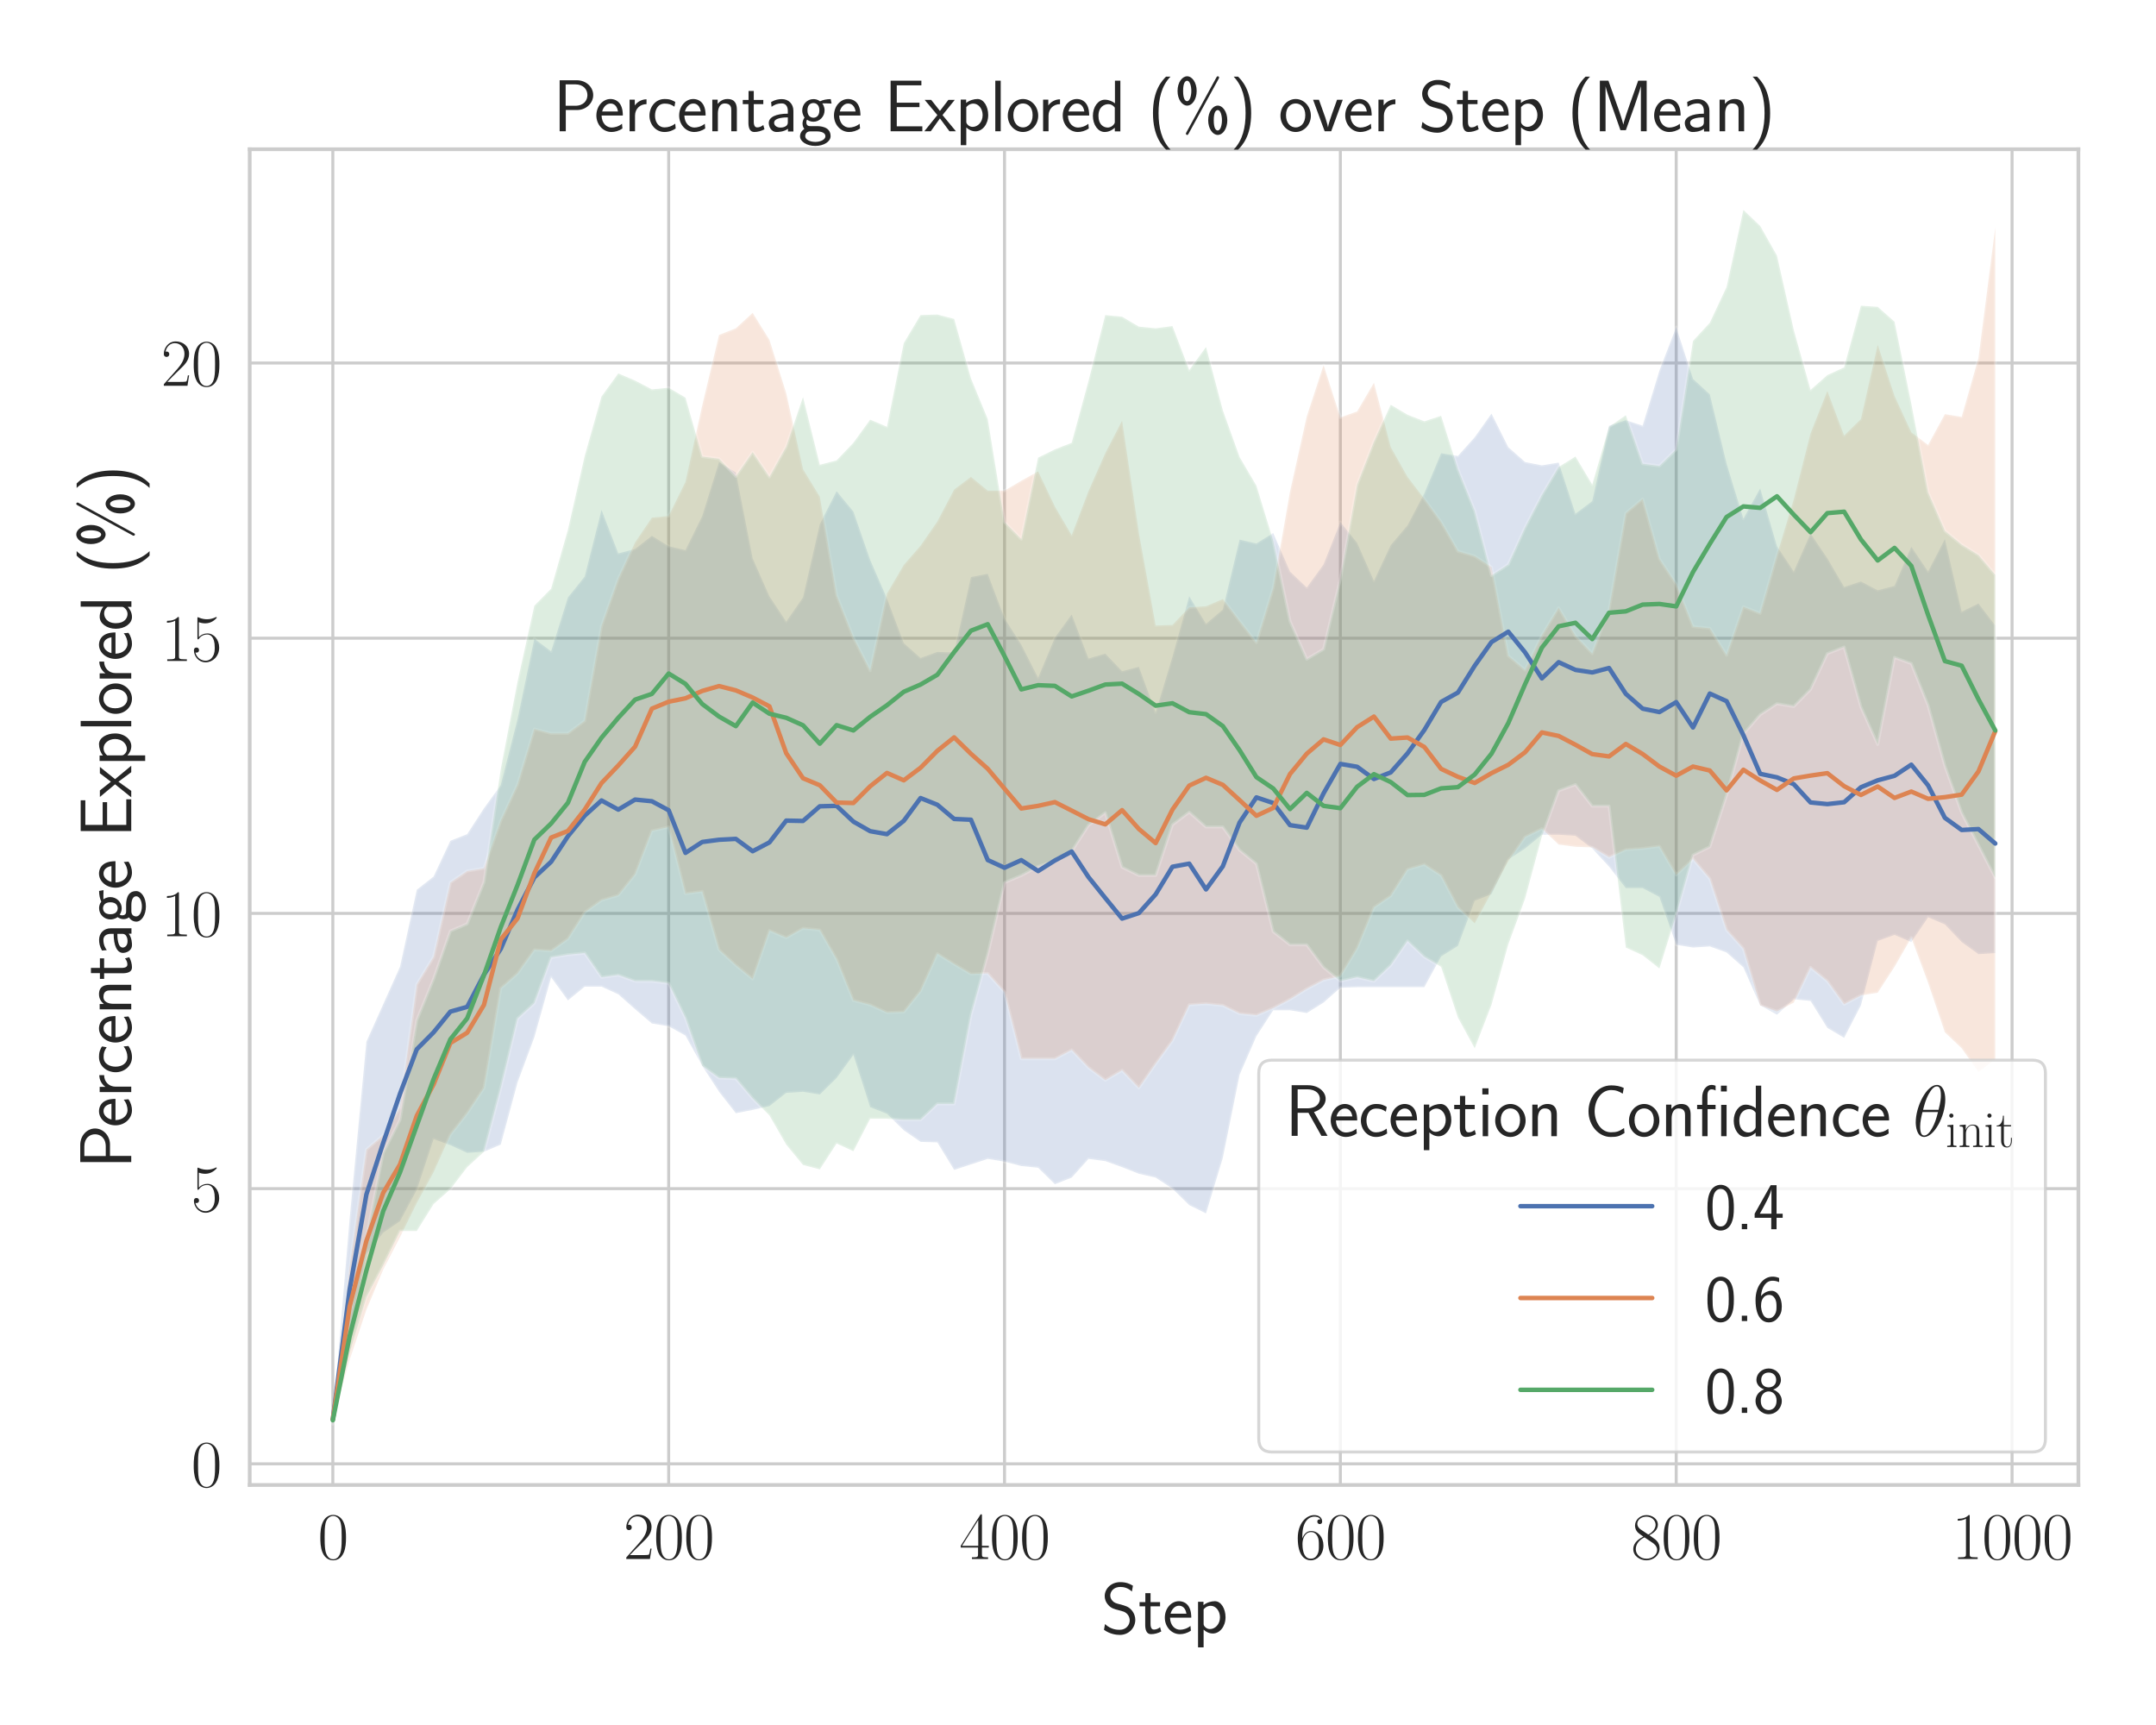 <?xml version="1.0" encoding="utf-8" standalone="no"?>
<!DOCTYPE svg PUBLIC "-//W3C//DTD SVG 1.1//EN"
  "http://www.w3.org/Graphics/SVG/1.1/DTD/svg11.dtd">
<svg xmlns:xlink="http://www.w3.org/1999/xlink" width="720pt" height="576pt" viewBox="0 0 720 576" xmlns="http://www.w3.org/2000/svg" version="1.1">
 <defs>
  <style type="text/css">*{stroke-linejoin: round; stroke-linecap: butt}</style>
 </defs>
 <g id="figure_1">
  <g id="patch_1">
   <path d="M 0 576 
L 720 576 
L 720 0 
L 0 0 
z
" style="fill: #ffffff"/>
  </g>
  <g id="axes_1">
   <g id="patch_2">
    <path d="M 83.393 495.841 
L 694.08 495.841 
L 694.08 49.831 
L 83.393 49.831 
z
" style="fill: #ffffff"/>
   </g>
   <g id="matplotlib.axis_1">
    <g id="xtick_1">
     <g id="line2d_1">
      <path d="M 111.151 495.841 
L 111.151 49.831 
" clip-path="url(#p82f66ff6a8)" style="fill: none; stroke: #cccccc; stroke-linecap: round"/>
     </g>
     <g id="text_1">
      <!-- $\mathdefault{0}$ -->
      <g style="fill: #262626" transform="translate(106.125 520.562) scale(0.22 -0.22)">
       <defs>
        <path id="CMR17-30" d="M 2688 2025 
C 2688 2416 2682 3080 2413 3591 
C 2176 4039 1798 4198 1466 4198 
C 1158 4198 768 4058 525 3597 
C 269 3118 243 2524 243 2025 
C 243 1661 250 1106 448 619 
C 723 -39 1216 -128 1466 -128 
C 1760 -128 2208 -7 2470 600 
C 2662 1042 2688 1559 2688 2025 
z
M 1466 -26 
C 1056 -26 813 325 723 812 
C 653 1188 653 1738 653 2096 
C 653 2588 653 2997 736 3387 
C 858 3929 1216 4096 1466 4096 
C 1728 4096 2067 3923 2189 3400 
C 2272 3036 2278 2607 2278 2096 
C 2278 1680 2278 1169 2202 792 
C 2067 95 1690 -26 1466 -26 
z
" transform="scale(0.016)"/>
       </defs>
       <use xlink:href="#CMR17-30" transform="scale(0.996)"/>
      </g>
     </g>
    </g>
    <g id="xtick_2">
     <g id="line2d_2">
      <path d="M 223.307 495.841 
L 223.307 49.831 
" clip-path="url(#p82f66ff6a8)" style="fill: none; stroke: #cccccc; stroke-linecap: round"/>
     </g>
     <g id="text_2">
      <!-- $\mathdefault{200}$ -->
      <g style="fill: #262626" transform="translate(208.229 520.562) scale(0.22 -0.22)">
       <defs>
        <path id="CMR17-32" d="M 2669 989 
L 2554 989 
C 2490 536 2438 459 2413 420 
C 2381 369 1920 369 1830 369 
L 602 369 
C 832 619 1280 1072 1824 1597 
C 2214 1967 2669 2402 2669 3035 
C 2669 3790 2067 4224 1395 4224 
C 691 4224 262 3604 262 3030 
C 262 2780 448 2748 525 2748 
C 589 2748 781 2787 781 3010 
C 781 3207 614 3264 525 3264 
C 486 3264 448 3258 422 3245 
C 544 3790 915 4058 1306 4058 
C 1862 4058 2227 3617 2227 3035 
C 2227 2479 1901 2000 1536 1584 
L 262 146 
L 262 0 
L 2515 0 
L 2669 989 
z
" transform="scale(0.016)"/>
       </defs>
       <use xlink:href="#CMR17-32" transform="scale(0.996)"/>
       <use xlink:href="#CMR17-30" transform="translate(45.69 0) scale(0.996)"/>
       <use xlink:href="#CMR17-30" transform="translate(91.381 0) scale(0.996)"/>
      </g>
     </g>
    </g>
    <g id="xtick_3">
     <g id="line2d_3">
      <path d="M 335.462 495.841 
L 335.462 49.831 
" clip-path="url(#p82f66ff6a8)" style="fill: none; stroke: #cccccc; stroke-linecap: round"/>
     </g>
     <g id="text_3">
      <!-- $\mathdefault{400}$ -->
      <g style="fill: #262626" transform="translate(320.385 520.562) scale(0.22 -0.22)">
       <defs>
        <path id="CMR17-34" d="M 2150 4122 
C 2150 4256 2144 4256 2029 4256 
L 128 1254 
L 128 1088 
L 1779 1088 
L 1779 457 
C 1779 224 1766 160 1318 160 
L 1197 160 
L 1197 0 
C 1402 0 1747 0 1965 0 
C 2182 0 2528 0 2733 0 
L 2733 160 
L 2611 160 
C 2163 160 2150 224 2150 457 
L 2150 1088 
L 2803 1088 
L 2803 1254 
L 2150 1254 
L 2150 4122 
z
M 1798 3703 
L 1798 1254 
L 256 1254 
L 1798 3703 
z
" transform="scale(0.016)"/>
       </defs>
       <use xlink:href="#CMR17-34" transform="scale(0.996)"/>
       <use xlink:href="#CMR17-30" transform="translate(45.69 0) scale(0.996)"/>
       <use xlink:href="#CMR17-30" transform="translate(91.381 0) scale(0.996)"/>
      </g>
     </g>
    </g>
    <g id="xtick_4">
     <g id="line2d_4">
      <path d="M 447.618 495.841 
L 447.618 49.831 
" clip-path="url(#p82f66ff6a8)" style="fill: none; stroke: #cccccc; stroke-linecap: round"/>
     </g>
     <g id="text_4">
      <!-- $\mathdefault{600}$ -->
      <g style="fill: #262626" transform="translate(432.54 520.562) scale(0.22 -0.22)">
       <defs>
        <path id="CMR17-36" d="M 678 2176 
C 678 3690 1395 4032 1811 4032 
C 1946 4032 2272 4009 2400 3776 
C 2298 3776 2106 3776 2106 3553 
C 2106 3381 2246 3323 2336 3323 
C 2394 3323 2566 3348 2566 3560 
C 2566 3954 2246 4179 1805 4179 
C 1043 4179 243 3390 243 1984 
C 243 253 966 -128 1478 -128 
C 2099 -128 2688 427 2688 1283 
C 2688 2081 2170 2662 1517 2662 
C 1126 2662 838 2407 678 1960 
L 678 2176 
z
M 1478 25 
C 691 25 691 1200 691 1436 
C 691 1896 909 2560 1504 2560 
C 1613 2560 1926 2560 2138 2120 
C 2253 1870 2253 1609 2253 1289 
C 2253 944 2253 690 2118 434 
C 1978 171 1773 25 1478 25 
z
" transform="scale(0.016)"/>
       </defs>
       <use xlink:href="#CMR17-36" transform="scale(0.996)"/>
       <use xlink:href="#CMR17-30" transform="translate(45.69 0) scale(0.996)"/>
       <use xlink:href="#CMR17-30" transform="translate(91.381 0) scale(0.996)"/>
      </g>
     </g>
    </g>
    <g id="xtick_5">
     <g id="line2d_5">
      <path d="M 559.774 495.841 
L 559.774 49.831 
" clip-path="url(#p82f66ff6a8)" style="fill: none; stroke: #cccccc; stroke-linecap: round"/>
     </g>
     <g id="text_5">
      <!-- $\mathdefault{800}$ -->
      <g style="fill: #262626" transform="translate(544.696 520.562) scale(0.22 -0.22)">
       <defs>
        <path id="CMR17-38" d="M 1741 2264 
C 2144 2467 2554 2773 2554 3263 
C 2554 3841 1990 4179 1472 4179 
C 890 4179 378 3759 378 3180 
C 378 3021 416 2747 666 2505 
C 730 2442 998 2251 1171 2130 
C 883 1983 211 1634 211 934 
C 211 279 838 -128 1459 -128 
C 2144 -128 2720 362 2720 1010 
C 2720 1590 2330 1857 2074 2029 
L 1741 2264 
z
M 902 2822 
C 851 2854 595 3051 595 3351 
C 595 3739 998 4032 1459 4032 
C 1965 4032 2336 3676 2336 3262 
C 2336 2669 1670 2331 1638 2331 
C 1632 2331 1626 2331 1574 2370 
L 902 2822 
z
M 2080 1519 
C 2176 1449 2483 1240 2483 851 
C 2483 381 2010 25 1472 25 
C 890 25 448 438 448 940 
C 448 1443 838 1862 1280 2060 
L 2080 1519 
z
" transform="scale(0.016)"/>
       </defs>
       <use xlink:href="#CMR17-38" transform="scale(0.996)"/>
       <use xlink:href="#CMR17-30" transform="translate(45.69 0) scale(0.996)"/>
       <use xlink:href="#CMR17-30" transform="translate(91.381 0) scale(0.996)"/>
      </g>
     </g>
    </g>
    <g id="xtick_6">
     <g id="line2d_6">
      <path d="M 671.929 495.841 
L 671.929 49.831 
" clip-path="url(#p82f66ff6a8)" style="fill: none; stroke: #cccccc; stroke-linecap: round"/>
     </g>
     <g id="text_6">
      <!-- $\mathdefault{1000}$ -->
      <g style="fill: #262626" transform="translate(651.825 520.562) scale(0.22 -0.22)">
       <defs>
        <path id="CMR17-31" d="M 1702 4058 
C 1702 4192 1696 4192 1606 4192 
C 1357 3916 979 3827 621 3827 
C 602 3827 570 3827 563 3808 
C 557 3795 557 3782 557 3648 
C 755 3648 1088 3686 1344 3839 
L 1344 461 
C 1344 236 1331 160 781 160 
L 589 160 
L 589 0 
C 896 0 1216 0 1523 0 
C 1830 0 2150 0 2458 0 
L 2458 160 
L 2266 160 
C 1715 160 1702 230 1702 458 
L 1702 4058 
z
" transform="scale(0.016)"/>
       </defs>
       <use xlink:href="#CMR17-31" transform="scale(0.996)"/>
       <use xlink:href="#CMR17-30" transform="translate(45.69 0) scale(0.996)"/>
       <use xlink:href="#CMR17-30" transform="translate(91.381 0) scale(0.996)"/>
       <use xlink:href="#CMR17-30" transform="translate(137.071 0) scale(0.996)"/>
      </g>
     </g>
    </g>
    <g id="text_7">
     <!-- Step -->
     <g style="fill: #262626" transform="translate(367.649 545.429) scale(0.24 -0.24)">
      <defs>
       <path id="CMSS17-53" d="M 2797 4169 
C 2515 4334 2208 4480 1690 4480 
C 864 4480 333 3879 333 3266 
C 333 3025 403 2753 653 2475 
C 902 2196 1184 2121 1542 2033 
C 1690 1994 1939 1924 1984 1906 
C 2342 1767 2515 1444 2515 1140 
C 2515 742 2202 318 1645 318 
C 1453 318 890 318 358 819 
L 269 318 
C 794 -64 1363 -128 1651 -128 
C 2438 -128 3002 488 3002 1186 
C 3002 1440 2925 1763 2656 2061 
C 2394 2347 2163 2410 1638 2549 
C 1338 2626 1146 2677 986 2873 
C 877 3013 819 3146 819 3317 
C 819 3673 1126 4060 1690 4060 
C 1971 4060 2336 4002 2707 3660 
L 2797 4169 
z
" transform="scale(0.016)"/>
       <path id="CMSS17-74" d="M 1069 2368 
L 1901 2368 
L 1901 2737 
L 1069 2737 
L 1069 3520 
L 614 3520 
L 614 2737 
L 109 2737 
L 109 2368 
L 602 2368 
L 602 749 
C 602 384 685 -64 1107 -64 
C 1427 -64 1722 25 2003 172 
L 1901 548 
C 1747 414 1562 337 1363 337 
C 1082 337 1069 696 1069 856 
L 1069 2368 
z
" transform="scale(0.016)"/>
       <path id="CMSS17-65" d="M 2502 1377 
C 2502 1590 2490 2003 2285 2345 
C 2061 2713 1696 2816 1421 2816 
C 755 2816 192 2188 192 1375 
C 192 582 774 -64 1510 -64 
C 1798 -64 2150 19 2470 248 
C 2470 274 2458 414 2451 420 
C 2451 433 2432 630 2432 656 
C 2125 407 1773 325 1517 325 
C 1107 325 666 667 646 1377 
L 2502 1377 
z
M 698 1728 
C 781 2084 1062 2421 1421 2421 
C 1517 2421 1965 2421 2080 1728 
L 698 1728 
z
" transform="scale(0.016)"/>
       <path id="CMSS17-70" d="M 966 333 
C 1178 129 1466 -5 1773 -5 
C 2368 -5 2880 603 2880 1412 
C 2880 2159 2496 2816 1946 2816 
C 1626 2816 1242 2702 954 2472 
L 954 2765 
L 480 2765 
L 480 -1216 
L 966 -1216 
L 966 333 
z
M 966 2100 
C 1018 2176 1235 2415 1587 2415 
C 2035 2415 2394 1960 2394 1412 
C 2394 787 1958 384 1530 384 
C 1402 384 1267 415 1139 523 
C 966 674 966 768 966 857 
L 966 2100 
z
" transform="scale(0.016)"/>
      </defs>
      <use xlink:href="#CMSS17-53" transform="scale(0.996)"/>
      <use xlink:href="#CMSS17-74" transform="translate(52.049 0) scale(0.996)"/>
      <use xlink:href="#CMSS17-65" transform="translate(85.88 0) scale(0.996)"/>
      <use xlink:href="#CMSS17-70" transform="translate(127.519 0) scale(0.996)"/>
     </g>
    </g>
   </g>
   <g id="matplotlib.axis_2">
    <g id="ytick_1">
     <g id="line2d_7">
      <path d="M 83.393 488.801 
L 694.08 488.801 
" clip-path="url(#p82f66ff6a8)" style="fill: none; stroke: #cccccc; stroke-linecap: round"/>
     </g>
     <g id="text_8">
      <!-- $\mathdefault{0}$ -->
      <g style="fill: #262626" transform="translate(63.841 496.412) scale(0.22 -0.22)">
       <use xlink:href="#CMR17-30" transform="scale(0.996)"/>
      </g>
     </g>
    </g>
    <g id="ytick_2">
     <g id="line2d_8">
      <path d="M 83.393 396.901 
L 694.08 396.901 
" clip-path="url(#p82f66ff6a8)" style="fill: none; stroke: #cccccc; stroke-linecap: round"/>
     </g>
     <g id="text_9">
      <!-- $\mathdefault{5}$ -->
      <g style="fill: #262626" transform="translate(63.841 404.512) scale(0.22 -0.22)">
       <defs>
        <path id="CMR17-35" d="M 730 3692 
C 794 3666 1056 3584 1325 3584 
C 1920 3584 2246 3911 2432 4100 
C 2432 4157 2432 4192 2394 4192 
C 2387 4192 2374 4192 2323 4163 
C 2099 4058 1837 3973 1517 3973 
C 1325 3973 1037 3999 723 4139 
C 653 4171 640 4171 634 4171 
C 602 4171 595 4164 595 4037 
L 595 2203 
C 595 2089 595 2057 659 2057 
C 691 2057 704 2070 736 2114 
C 941 2401 1222 2522 1542 2522 
C 1766 2522 2246 2382 2246 1289 
C 2246 1085 2246 715 2054 421 
C 1894 159 1645 25 1370 25 
C 947 25 518 320 403 814 
C 429 807 480 795 506 795 
C 589 795 749 840 749 1038 
C 749 1210 627 1280 506 1280 
C 358 1280 262 1190 262 1011 
C 262 454 704 -128 1382 -128 
C 2042 -128 2669 440 2669 1264 
C 2669 2030 2170 2624 1549 2624 
C 1222 2624 947 2503 730 2274 
L 730 3692 
z
" transform="scale(0.016)"/>
       </defs>
       <use xlink:href="#CMR17-35" transform="scale(0.996)"/>
      </g>
     </g>
    </g>
    <g id="ytick_3">
     <g id="line2d_9">
      <path d="M 83.393 305.001 
L 694.08 305.001 
" clip-path="url(#p82f66ff6a8)" style="fill: none; stroke: #cccccc; stroke-linecap: round"/>
     </g>
     <g id="text_10">
      <!-- $\mathdefault{10}$ -->
      <g style="fill: #262626" transform="translate(53.789 312.611) scale(0.22 -0.22)">
       <use xlink:href="#CMR17-31" transform="scale(0.996)"/>
       <use xlink:href="#CMR17-30" transform="translate(45.69 0) scale(0.996)"/>
      </g>
     </g>
    </g>
    <g id="ytick_4">
     <g id="line2d_10">
      <path d="M 83.393 213.101 
L 694.08 213.101 
" clip-path="url(#p82f66ff6a8)" style="fill: none; stroke: #cccccc; stroke-linecap: round"/>
     </g>
     <g id="text_11">
      <!-- $\mathdefault{15}$ -->
      <g style="fill: #262626" transform="translate(53.789 220.711) scale(0.22 -0.22)">
       <use xlink:href="#CMR17-31" transform="scale(0.996)"/>
       <use xlink:href="#CMR17-35" transform="translate(45.69 0) scale(0.996)"/>
      </g>
     </g>
    </g>
    <g id="ytick_5">
     <g id="line2d_11">
      <path d="M 83.393 121.201 
L 694.08 121.201 
" clip-path="url(#p82f66ff6a8)" style="fill: none; stroke: #cccccc; stroke-linecap: round"/>
     </g>
     <g id="text_12">
      <!-- $\mathdefault{20}$ -->
      <g style="fill: #262626" transform="translate(53.789 128.811) scale(0.22 -0.22)">
       <use xlink:href="#CMR17-32" transform="scale(0.996)"/>
       <use xlink:href="#CMR17-30" transform="translate(45.69 0) scale(0.996)"/>
      </g>
     </g>
    </g>
    <g id="text_13">
     <!-- Percentage Explored (\%) -->
     <g style="fill: #262626" transform="translate(43.831 390.205) rotate(-90) scale(0.24 -0.24)">
      <defs>
       <path id="CMSS17-50" d="M 2106 1856 
C 2874 1856 3501 2453 3501 3158 
C 3501 3850 2899 4453 2067 4453 
L 570 4453 
L 570 0 
L 1107 0 
L 1107 1856 
L 2106 1856 
z
M 1926 4096 
C 2669 4096 2995 3627 2995 3157 
C 2995 2720 2694 2226 1926 2226 
L 1094 2226 
L 1094 4096 
L 1926 4096 
z
" transform="scale(0.016)"/>
       <path id="CMSS17-72" d="M 954 1363 
C 954 1965 1395 2368 1958 2368 
L 1958 2789 
C 1549 2789 1165 2585 934 2253 
L 934 2758 
L 480 2758 
L 480 0 
L 954 0 
L 954 1363 
z
" transform="scale(0.016)"/>
       <path id="CMSS17-63" d="M 2464 2541 
C 2464 2585 2170 2714 2093 2739 
C 1882 2816 1613 2816 1542 2816 
C 710 2816 211 2093 211 1363 
C 211 595 768 -64 1517 -64 
C 1946 -64 2253 76 2502 242 
L 2464 664 
C 2189 453 1869 337 1523 337 
C 1024 337 698 774 698 1369 
C 698 1831 909 2414 1549 2414 
C 1901 2414 2099 2343 2394 2145 
L 2464 2541 
z
" transform="scale(0.016)"/>
       <path id="CMSS17-6e" d="M 2618 1877 
C 2618 2283 2522 2816 1798 2816 
C 1389 2816 1120 2606 941 2389 
L 941 2758 
L 474 2758 
L 474 0 
L 960 0 
L 960 1559 
C 960 1964 1114 2428 1549 2428 
C 2112 2428 2131 2048 2131 1829 
L 2131 0 
L 2618 0 
L 2618 1877 
z
" transform="scale(0.016)"/>
       <path id="CMSS17-61" d="M 2406 1791 
C 2406 2392 1978 2808 1402 2808 
C 1120 2808 813 2757 461 2553 
L 499 2135 
C 659 2248 934 2432 1395 2432 
C 1722 2432 1920 2180 1920 1782 
L 1920 1536 
C 896 1536 256 1238 256 726 
C 256 461 416 -64 947 -64 
C 1043 -64 1562 -64 1933 217 
L 1933 -19 
L 2406 -19 
L 2406 1791 
z
M 1920 816 
C 1920 701 1920 548 1728 434 
C 1562 325 1350 325 1261 325 
C 941 325 723 511 723 744 
C 723 1211 1722 1211 1920 1211 
L 1920 816 
z
" transform="scale(0.016)"/>
       <path id="CMSS17-67" d="M 2848 2808 
C 2483 2808 2170 2738 1914 2617 
C 1702 2777 1485 2808 1338 2808 
C 781 2808 358 2349 358 1814 
C 358 1468 550 1207 563 1195 
C 448 1035 384 863 384 672 
C 384 448 474 289 544 200 
C 211 -3 166 -314 166 -435 
C 166 -898 749 -1280 1498 -1280 
C 2253 -1280 2835 -898 2835 -428 
C 2835 448 1856 448 1587 448 
L 1069 448 
C 973 448 717 448 717 791 
C 717 921 774 1004 781 1010 
C 877 940 1075 832 1338 832 
C 1869 832 2310 1278 2310 1827 
C 2310 2132 2170 2355 2112 2432 
L 2131 2432 
C 2150 2432 2419 2432 2515 2432 
C 2720 2432 2739 2429 2918 2419 
L 2848 2808 
z
M 1338 1182 
C 1120 1182 813 1315 813 1823 
C 813 2375 1165 2464 1331 2464 
C 1549 2464 1856 2331 1856 1823 
C 1856 1271 1504 1182 1338 1182 
z
M 1581 -10 
C 1734 -10 2381 -10 2381 -442 
C 2381 -714 1984 -929 1504 -929 
C 1018 -929 621 -720 621 -435 
C 621 -403 621 -10 1062 -10 
L 1581 -10 
z
" transform="scale(0.016)"/>
       <path id="CMSS17-45" d="M 1958 433 
C 1446 433 1216 433 1101 433 
L 1101 2107 
L 3085 2107 
L 3085 2496 
L 1101 2496 
L 1101 4009 
L 1926 4009 
C 2003 4009 2080 4009 2157 4009 
L 3251 4009 
L 3251 4416 
L 563 4416 
L 563 0 
L 3334 0 
L 3334 433 
L 1958 433 
z
" transform="scale(0.016)"/>
       <path id="CMSS17-78" d="M 1587 1414 
L 2656 2739 
L 2099 2739 
L 1363 1777 
L 602 2739 
L 32 2739 
L 1139 1414 
L 0 0 
L 563 0 
L 1363 1121 
L 2195 0 
L 2758 0 
L 1587 1414 
z
" transform="scale(0.016)"/>
       <path id="CMSS17-6c" d="M 947 4416 
L 474 4416 
L 474 0 
L 947 0 
L 947 4416 
z
" transform="scale(0.016)"/>
       <path id="CMSS17-6f" d="M 2829 1356 
C 2829 2176 2221 2816 1504 2816 
C 768 2816 173 2157 173 1356 
C 173 544 787 -64 1498 -64 
C 2227 -64 2829 563 2829 1356 
z
M 1504 337 
C 1050 337 659 709 659 1408 
C 659 2151 1114 2427 1498 2427 
C 1914 2427 2342 2126 2342 1408 
C 2342 683 1926 337 1504 337 
z
" transform="scale(0.016)"/>
       <path id="CMSS17-64" d="M 2611 4416 
L 2138 4416 
L 2138 2438 
C 1939 2603 1613 2756 1254 2756 
C 672 2756 211 2131 211 1347 
C 211 562 666 -64 1235 -64 
C 1677 -64 1971 172 2125 306 
L 2125 -13 
L 2611 -13 
L 2611 4416 
z
M 2125 836 
C 2125 747 2125 653 1926 482 
C 1798 375 1645 325 1498 325 
C 1152 325 698 576 698 1340 
C 698 2134 1210 2368 1562 2368 
C 1798 2368 1990 2254 2125 2065 
L 2125 836 
z
" transform="scale(0.016)"/>
       <path id="CMSS17-28" d="M 1613 4768 
C 1267 4417 474 3601 474 1588 
C 474 -433 1267 -1243 1613 -1600 
L 2003 -1600 
C 1216 -784 960 357 960 1581 
C 960 2798 1203 3946 2003 4768 
L 1613 4768 
z
" transform="scale(0.016)"/>
       <path id="CMSS17-25" d="M 3923 4583 
C 3962 4647 3962 4679 3962 4685 
C 3962 4755 3904 4800 3853 4800 
C 3782 4800 3750 4749 3718 4685 
L 1101 -104 
C 1088 -129 1062 -167 1062 -206 
C 1062 -276 1120 -320 1178 -320 
C 1235 -320 1248 -295 1299 -206 
L 3923 4583 
z
M 4678 959 
C 4678 1698 4282 2240 3846 2240 
C 3418 2240 3008 1711 3008 959 
C 3008 208 3418 -320 3846 -320 
C 4288 -320 4678 221 4678 959 
z
M 3846 68 
C 3712 68 3494 189 3494 959 
C 3494 1724 3712 1851 3846 1851 
C 4083 1851 4211 1386 4211 959 
C 4211 533 4083 68 3846 68 
z
M 2003 3519 
C 2003 4258 1606 4800 1171 4800 
C 742 4800 333 4271 333 3519 
C 333 2768 742 2240 1171 2240 
C 1613 2240 2003 2781 2003 3519 
z
M 1171 2628 
C 1037 2628 819 2749 819 3519 
C 819 4284 1037 4411 1171 4411 
C 1408 4411 1536 3946 1536 3519 
C 1536 3093 1408 2628 1171 2628 
z
" transform="scale(0.016)"/>
       <path id="CMSS17-29" d="M 723 -1600 
C 1069 -1249 1862 -433 1862 1581 
C 1862 3601 1069 4411 723 4768 
L 333 4768 
C 1120 3952 1376 2811 1376 1588 
C 1376 370 1133 -778 333 -1600 
L 723 -1600 
z
" transform="scale(0.016)"/>
      </defs>
      <use xlink:href="#CMSS17-50" transform="scale(0.996)"/>
      <use xlink:href="#CMSS17-65" transform="translate(57.133 0) scale(0.996)"/>
      <use xlink:href="#CMSS17-72" transform="translate(98.772 0) scale(0.996)"/>
      <use xlink:href="#CMSS17-63" transform="translate(130.682 0) scale(0.996)"/>
      <use xlink:href="#CMSS17-65" transform="translate(172.321 0) scale(0.996)"/>
      <use xlink:href="#CMSS17-6e" transform="translate(213.959 0) scale(0.996)"/>
      <use xlink:href="#CMSS17-74" transform="translate(262.164 0) scale(0.996)"/>
      <use xlink:href="#CMSS17-61" transform="translate(295.996 0) scale(0.996)"/>
      <use xlink:href="#CMSS17-67" transform="translate(340.918 0) scale(0.996)"/>
      <use xlink:href="#CMSS17-65" transform="translate(387.761 0) scale(0.996)"/>
      <use xlink:href="#CMSS17-45" transform="translate(460.629 0) scale(0.996)"/>
      <use xlink:href="#CMSS17-78" transform="translate(516.521 0) scale(0.996)"/>
      <use xlink:href="#CMSS17-70" transform="translate(559.522 0) scale(0.996)"/>
      <use xlink:href="#CMSS17-6c" transform="translate(607.726 0) scale(0.996)"/>
      <use xlink:href="#CMSS17-6f" transform="translate(629.907 0) scale(0.996)"/>
      <use xlink:href="#CMSS17-72" transform="translate(674.148 0) scale(0.996)"/>
      <use xlink:href="#CMSS17-65" transform="translate(706.058 0) scale(0.996)"/>
      <use xlink:href="#CMSS17-64" transform="translate(747.697 0) scale(0.996)"/>
      <use xlink:href="#CMSS17-28" transform="translate(827.131 0) scale(0.996)"/>
      <use xlink:href="#CMSS17-25" transform="translate(863.565 0) scale(0.996)"/>
      <use xlink:href="#CMSS17-29" transform="translate(941.638 0) scale(0.996)"/>
     </g>
    </g>
   </g>
   <g id="PolyCollection_1">
    <defs>
     <path id="med8f03b8f0" d="M 111.151 -102.086 
L 111.151 -102.086 
L 116.759 -128.921 
L 122.367 -157.226 
L 127.974 -164.395 
L 133.582 -168.255 
L 139.19 -178.731 
L 144.798 -195.641 
L 150.406 -193.619 
L 156.013 -191.046 
L 161.621 -191.413 
L 167.229 -193.803 
L 172.837 -214.572 
L 178.445 -229.644 
L 184.052 -249.678 
L 189.66 -241.958 
L 195.268 -246.553 
L 200.876 -246.553 
L 206.483 -243.98 
L 212.091 -239.018 
L 217.699 -234.239 
L 223.307 -233.32 
L 228.915 -230.195 
L 234.522 -220.086 
L 240.13 -211.448 
L 245.738 -204.279 
L 251.346 -205.382 
L 256.953 -206.669 
L 262.561 -211.08 
L 268.169 -211.448 
L 273.777 -210.529 
L 279.385 -216.043 
L 284.992 -223.762 
L 290.6 -206.301 
L 296.208 -204.096 
L 301.816 -198.582 
L 307.423 -194.722 
L 313.031 -194.538 
L 318.639 -185.348 
L 324.247 -187.186 
L 329.855 -189.024 
L 335.462 -188.105 
L 341.07 -186.635 
L 346.678 -186.083 
L 352.286 -180.569 
L 357.894 -182.775 
L 363.501 -189.024 
L 369.109 -188.289 
L 374.717 -186.267 
L 380.325 -184.061 
L 385.932 -182.775 
L 391.54 -179.099 
L 397.148 -173.585 
L 402.756 -170.828 
L 408.364 -189.392 
L 413.971 -217.145 
L 419.579 -230.011 
L 425.187 -238.65 
L 430.795 -238.65 
L 436.402 -237.731 
L 442.01 -241.223 
L 447.618 -246.186 
L 453.226 -246.37 
L 458.834 -246.37 
L 464.441 -246.37 
L 470.049 -246.37 
L 475.657 -246.37 
L 481.265 -256.662 
L 486.872 -260.155 
L 492.48 -275.226 
L 498.088 -277.432 
L 503.696 -289.011 
L 509.304 -292.687 
L 514.911 -297.282 
L 520.519 -297.282 
L 526.127 -296.915 
L 531.735 -292.687 
L 537.343 -286.622 
L 542.95 -279.454 
L 548.558 -279.454 
L 554.166 -276.513 
L 559.774 -260.522 
L 565.381 -259.603 
L 570.989 -259.971 
L 576.597 -257.949 
L 582.205 -252.986 
L 587.813 -240.304 
L 593.42 -237.18 
L 599.028 -242.326 
L 604.636 -241.775 
L 610.244 -232.768 
L 615.851 -229.46 
L 621.459 -240.304 
L 627.067 -261.809 
L 632.675 -263.831 
L 638.283 -261.441 
L 643.89 -269.712 
L 649.498 -267.323 
L 655.106 -261.441 
L 660.714 -257.398 
L 666.321 -257.765 
L 666.321 -367.126 
L 666.321 -367.126 
L 660.714 -374.478 
L 655.106 -371.721 
L 649.498 -395.983 
L 643.89 -385.139 
L 638.283 -393.41 
L 632.675 -380.36 
L 627.067 -378.89 
L 621.459 -381.83 
L 615.851 -379.992 
L 610.244 -389.55 
L 604.636 -397.821 
L 599.028 -385.139 
L 593.42 -393.594 
L 587.813 -412.893 
L 582.205 -402.784 
L 576.597 -421.164 
L 570.989 -444.323 
L 565.381 -449.469 
L 559.774 -466.746 
L 554.166 -452.226 
L 548.558 -433.846 
L 542.95 -435.684 
L 537.343 -433.846 
L 531.735 -408.665 
L 526.127 -404.438 
L 520.519 -421.531 
L 514.911 -420.612 
L 509.304 -421.715 
L 503.696 -426.678 
L 498.088 -437.89 
L 492.48 -429.986 
L 486.872 -423.737 
L 481.265 -424.656 
L 475.657 -411.238 
L 470.049 -400.578 
L 464.441 -393.961 
L 458.834 -382.014 
L 453.226 -394.696 
L 447.618 -401.681 
L 442.01 -387.528 
L 436.402 -379.809 
L 430.795 -385.139 
L 425.187 -398.005 
L 419.579 -394.513 
L 413.971 -395.799 
L 408.364 -372.457 
L 402.756 -367.678 
L 397.148 -376.868 
L 391.54 -356.65 
L 385.932 -338.086 
L 380.325 -353.341 
L 374.717 -351.871 
L 369.109 -357.753 
L 363.501 -356.098 
L 357.894 -370.802 
L 352.286 -363.083 
L 346.678 -349.665 
L 341.07 -360.693 
L 335.462 -369.516 
L 329.855 -384.404 
L 324.247 -383.301 
L 318.639 -358.12 
L 313.031 -358.304 
L 307.423 -356.282 
L 301.816 -361.245 
L 296.208 -376.133 
L 290.6 -388.999 
L 284.992 -405.173 
L 279.385 -411.974 
L 273.777 -400.946 
L 268.169 -376.5 
L 262.561 -368.413 
L 256.953 -376.868 
L 251.346 -389.55 
L 245.738 -418.223 
L 240.13 -421.715 
L 234.522 -403.703 
L 228.915 -392.307 
L 223.307 -393.594 
L 217.699 -397.086 
L 212.091 -392.675 
L 206.483 -391.204 
L 200.876 -405.724 
L 195.268 -383.485 
L 189.66 -376.5 
L 184.052 -358.488 
L 178.445 -362.715 
L 172.837 -335.88 
L 167.229 -313.824 
L 161.621 -306.105 
L 156.013 -297.466 
L 150.406 -295.26 
L 144.798 -283.313 
L 139.19 -278.902 
L 133.582 -253.17 
L 127.974 -240.672 
L 122.367 -228.173 
L 116.759 -168.99 
L 111.151 -102.086 
z
" style="stroke: #ffffff; stroke-opacity: 0.2"/>
    </defs>
    <g clip-path="url(#p82f66ff6a8)">
     <use xlink:href="#med8f03b8f0" x="0" y="576" style="fill: #4c72b0; fill-opacity: 0.2; stroke: #ffffff; stroke-opacity: 0.2"/>
    </g>
   </g>
   <g id="PolyCollection_2">
    <defs>
     <path id="m08c82b1dfa" d="M 111.151 -102.086 
L 111.151 -102.086 
L 116.759 -121.937 
L 122.367 -138.663 
L 127.974 -152.08 
L 133.582 -162.924 
L 139.19 -174.32 
L 144.798 -184.613 
L 150.406 -197.111 
L 156.013 -204.279 
L 161.621 -212.734 
L 167.229 -246.002 
L 172.837 -250.965 
L 178.445 -258.868 
L 184.052 -258.5 
L 189.66 -262.544 
L 195.268 -271.366 
L 200.876 -275.41 
L 206.483 -277.064 
L 212.091 -284.049 
L 217.699 -298.569 
L 223.307 -299.856 
L 228.915 -277.616 
L 234.522 -278.351 
L 240.13 -258.868 
L 245.738 -253.722 
L 251.346 -249.127 
L 256.953 -265.301 
L 262.561 -262.912 
L 268.169 -266.036 
L 273.777 -265.485 
L 279.385 -255.743 
L 284.992 -241.958 
L 290.6 -240.488 
L 296.208 -237.915 
L 301.816 -238.099 
L 307.423 -245.083 
L 313.031 -257.581 
L 318.639 -254.089 
L 324.247 -250.781 
L 329.855 -250.965 
L 335.462 -244.715 
L 341.07 -222.476 
L 346.678 -222.476 
L 352.286 -222.476 
L 357.894 -225.416 
L 363.501 -219.535 
L 369.109 -215.307 
L 374.717 -218.616 
L 380.325 -212.734 
L 385.932 -220.821 
L 391.54 -228.541 
L 397.148 -240.488 
L 402.756 -240.856 
L 408.364 -240.304 
L 413.971 -237.547 
L 419.579 -236.996 
L 425.187 -239.385 
L 430.795 -242.326 
L 436.402 -245.818 
L 442.01 -248.759 
L 447.618 -250.046 
L 453.226 -259.419 
L 458.834 -273.021 
L 464.441 -276.88 
L 470.049 -285.703 
L 475.657 -287.357 
L 481.265 -283.681 
L 486.872 -273.021 
L 492.48 -267.69 
L 498.088 -277.983 
L 503.696 -288.46 
L 509.304 -296.547 
L 514.911 -299.304 
L 520.519 -293.974 
L 526.127 -293.239 
L 531.735 -293.055 
L 537.343 -289.746 
L 542.95 -292.32 
L 548.558 -292.687 
L 554.166 -293.422 
L 559.774 -283.865 
L 565.381 -289.195 
L 570.989 -282.578 
L 576.597 -265.485 
L 582.205 -259.236 
L 587.813 -240.304 
L 593.42 -238.282 
L 599.028 -241.223 
L 604.636 -252.986 
L 610.244 -248.391 
L 615.851 -240.672 
L 621.459 -243.613 
L 627.067 -244.532 
L 632.675 -253.17 
L 638.283 -262.912 
L 643.89 -247.84 
L 649.498 -231.298 
L 655.106 -225.968 
L 660.714 -218.064 
L 666.321 -222.292 
L 666.321 -500.014 
L 666.321 -500.014 
L 660.714 -456.453 
L 655.106 -436.787 
L 649.498 -437.706 
L 643.89 -427.413 
L 638.283 -431.64 
L 632.675 -443.771 
L 627.067 -460.865 
L 621.459 -436.052 
L 615.851 -430.537 
L 610.244 -445.425 
L 604.636 -431.273 
L 599.028 -409.217 
L 593.42 -390.653 
L 587.813 -371.17 
L 582.205 -373.376 
L 576.597 -357.201 
L 570.989 -366.207 
L 565.381 -366.759 
L 559.774 -380.911 
L 554.166 -389.366 
L 548.558 -409.4 
L 542.95 -404.622 
L 537.343 -372.457 
L 531.735 -357.753 
L 526.127 -363.634 
L 520.519 -373.008 
L 514.911 -363.818 
L 509.304 -352.239 
L 503.696 -357.017 
L 498.088 -386.609 
L 492.48 -390.285 
L 486.872 -391.939 
L 481.265 -401.681 
L 475.657 -409.4 
L 470.049 -416.752 
L 464.441 -426.678 
L 458.834 -448.182 
L 453.226 -438.625 
L 447.618 -436.603 
L 442.01 -454.064 
L 436.402 -436.971 
L 430.795 -411.79 
L 425.187 -379.625 
L 419.579 -361.429 
L 413.971 -368.597 
L 408.364 -375.949 
L 402.756 -373.559 
L 397.148 -373.192 
L 391.54 -367.31 
L 385.932 -367.126 
L 380.325 -398.005 
L 374.717 -435.5 
L 369.109 -424.656 
L 363.501 -411.974 
L 357.894 -397.27 
L 352.286 -406.827 
L 346.678 -418.59 
L 341.07 -415.466 
L 335.462 -412.157 
L 329.855 -412.157 
L 324.247 -416.752 
L 318.639 -412.525 
L 313.031 -401.865 
L 307.423 -393.777 
L 301.816 -387.344 
L 296.208 -377.787 
L 290.6 -352.055 
L 284.992 -363.083 
L 279.385 -377.235 
L 273.777 -410.136 
L 268.169 -419.326 
L 262.561 -444.69 
L 256.953 -462.519 
L 251.346 -471.525 
L 245.738 -466.379 
L 240.13 -464.173 
L 234.522 -440.647 
L 228.915 -415.098 
L 223.307 -403.703 
L 217.699 -403.151 
L 212.091 -394.88 
L 206.483 -382.749 
L 200.876 -366.943 
L 195.268 -335.329 
L 189.66 -331.102 
L 184.052 -331.102 
L 178.445 -332.572 
L 172.837 -314.008 
L 167.229 -301.877 
L 161.621 -286.07 
L 156.013 -285.151 
L 150.406 -281.292 
L 144.798 -256.479 
L 139.19 -247.289 
L 133.582 -206.301 
L 127.974 -196.927 
L 122.367 -192.149 
L 116.759 -152.815 
L 111.151 -102.086 
z
" style="stroke: #ffffff; stroke-opacity: 0.2"/>
    </defs>
    <g clip-path="url(#p82f66ff6a8)">
     <use xlink:href="#m08c82b1dfa" x="0" y="576" style="fill: #dd8452; fill-opacity: 0.2; stroke: #ffffff; stroke-opacity: 0.2"/>
    </g>
   </g>
   <g id="PolyCollection_3">
    <defs>
     <path id="m07db3c44f2" d="M 111.151 -102.086 
L 111.151 -100.432 
L 116.759 -124.326 
L 122.367 -142.89 
L 127.974 -153.55 
L 133.582 -164.946 
L 139.19 -164.946 
L 144.798 -173.952 
L 150.406 -178.915 
L 156.013 -186.267 
L 161.621 -191.413 
L 167.229 -212.734 
L 172.837 -235.893 
L 178.445 -241.039 
L 184.052 -256.295 
L 189.66 -257.214 
L 195.268 -257.765 
L 200.876 -249.678 
L 206.483 -250.413 
L 212.091 -248.391 
L 217.699 -248.391 
L 223.307 -247.656 
L 228.915 -236.077 
L 234.522 -220.086 
L 240.13 -216.043 
L 245.738 -215.859 
L 251.346 -209.242 
L 256.953 -203.544 
L 262.561 -193.803 
L 268.169 -187.002 
L 273.777 -185.532 
L 279.385 -194.17 
L 284.992 -191.597 
L 290.6 -202.441 
L 296.208 -202.441 
L 301.816 -202.074 
L 307.423 -202.074 
L 313.031 -207.404 
L 318.639 -207.404 
L 324.247 -236.996 
L 329.855 -257.398 
L 335.462 -281.292 
L 341.07 -283.681 
L 346.678 -286.622 
L 352.286 -288.644 
L 357.894 -291.768 
L 363.501 -300.407 
L 369.109 -304.634 
L 374.717 -286.438 
L 380.325 -283.681 
L 385.932 -283.681 
L 391.54 -300.591 
L 397.148 -304.818 
L 402.756 -299.856 
L 408.364 -299.856 
L 413.971 -292.136 
L 419.579 -287.541 
L 425.187 -264.933 
L 430.795 -260.522 
L 436.402 -260.522 
L 442.01 -252.986 
L 447.618 -248.391 
L 453.226 -249.678 
L 458.834 -248.391 
L 464.441 -253.722 
L 470.049 -261.809 
L 475.657 -256.479 
L 481.265 -253.17 
L 486.872 -236.261 
L 492.48 -225.968 
L 498.088 -240.488 
L 503.696 -260.706 
L 509.304 -275.961 
L 514.911 -296.731 
L 520.519 -311.986 
L 526.127 -314.008 
L 531.735 -306.84 
L 537.343 -306.84 
L 542.95 -259.603 
L 548.558 -257.03 
L 554.166 -252.619 
L 559.774 -270.631 
L 565.381 -290.482 
L 570.989 -293.239 
L 576.597 -310.516 
L 582.205 -330.918 
L 587.813 -337.351 
L 593.42 -341.027 
L 599.028 -340.108 
L 604.636 -345.806 
L 610.244 -357.753 
L 615.851 -359.958 
L 621.459 -339.924 
L 627.067 -327.426 
L 632.675 -356.466 
L 638.283 -354.444 
L 643.89 -340.475 
L 649.498 -320.257 
L 655.106 -304.634 
L 660.714 -293.79 
L 666.321 -282.946 
L 666.321 -384.036 
L 666.321 -384.036 
L 660.714 -390.653 
L 655.106 -394.145 
L 649.498 -398.74 
L 643.89 -411.606 
L 638.283 -441.198 
L 632.675 -468.584 
L 627.067 -473.547 
L 621.459 -473.914 
L 615.851 -453.329 
L 610.244 -450.756 
L 604.636 -445.793 
L 599.028 -465.827 
L 593.42 -490.64 
L 587.813 -500.565 
L 582.205 -505.896 
L 576.597 -480.164 
L 570.989 -468.217 
L 565.381 -462.151 
L 559.774 -425.942 
L 554.166 -420.428 
L 548.558 -421.164 
L 542.95 -437.338 
L 537.343 -433.478 
L 531.735 -414.179 
L 526.127 -423.553 
L 520.519 -420.061 
L 514.911 -410.687 
L 509.304 -399.843 
L 503.696 -387.528 
L 498.088 -383.852 
L 492.48 -405.357 
L 486.872 -419.326 
L 481.265 -437.154 
L 475.657 -435.316 
L 470.049 -437.522 
L 464.441 -440.83 
L 458.834 -428.516 
L 453.226 -414.179 
L 447.618 -382.749 
L 442.01 -359.223 
L 436.402 -355.915 
L 430.795 -368.597 
L 425.187 -395.432 
L 419.579 -413.812 
L 413.971 -423.369 
L 408.364 -438.992 
L 402.756 -460.129 
L 397.148 -452.41 
L 391.54 -467.114 
L 385.932 -466.379 
L 380.325 -466.93 
L 374.717 -470.238 
L 369.109 -470.79 
L 363.501 -448.734 
L 357.894 -428.148 
L 352.286 -425.942 
L 346.678 -423.185 
L 341.07 -395.983 
L 335.462 -401.681 
L 329.855 -436.052 
L 324.247 -449.653 
L 318.639 -469.503 
L 313.031 -470.974 
L 307.423 -470.79 
L 301.816 -461.416 
L 296.208 -433.478 
L 290.6 -435.868 
L 284.992 -428.148 
L 279.385 -422.266 
L 273.777 -420.796 
L 268.169 -443.404 
L 262.561 -426.861 
L 256.953 -416.752 
L 251.346 -425.023 
L 245.738 -416.936 
L 240.13 -422.818 
L 234.522 -423.553 
L 228.915 -443.22 
L 223.307 -446.528 
L 217.699 -445.977 
L 212.091 -448.918 
L 206.483 -451.307 
L 200.876 -443.587 
L 195.268 -423.737 
L 189.66 -399.108 
L 184.052 -379.441 
L 178.445 -373.743 
L 172.837 -348.379 
L 167.229 -319.155 
L 161.621 -281.475 
L 156.013 -267.507 
L 150.406 -265.117 
L 144.798 -249.127 
L 139.19 -235.342 
L 133.582 -202.074 
L 127.974 -191.046 
L 122.367 -162.924 
L 116.759 -137.376 
L 111.151 -102.086 
z
" style="stroke: #ffffff; stroke-opacity: 0.2"/>
    </defs>
    <g clip-path="url(#p82f66ff6a8)">
     <use xlink:href="#m07db3c44f2" x="0" y="576" style="fill: #55a868; fill-opacity: 0.2; stroke: #ffffff; stroke-opacity: 0.2"/>
    </g>
   </g>
   <g id="line2d_12">
    <path d="M 111.151 473.914 
L 116.759 430.647 
L 122.367 398.813 
L 127.974 381.609 
L 133.582 365.214 
L 139.19 350.363 
L 144.798 344.702 
L 150.406 337.791 
L 156.013 336.21 
L 161.621 325.476 
L 167.229 316.838 
L 172.837 303.788 
L 178.445 292.981 
L 184.052 287.761 
L 189.66 279.232 
L 195.268 272.358 
L 200.876 267.285 
L 206.483 270.336 
L 212.091 266.991 
L 217.699 267.543 
L 223.307 270.557 
L 228.915 284.783 
L 234.522 281.144 
L 240.13 280.409 
L 245.738 280.115 
L 251.346 284.232 
L 256.953 281.291 
L 262.561 274.012 
L 268.169 274.123 
L 273.777 269.234 
L 279.385 269.087 
L 284.992 274.343 
L 290.6 277.541 
L 296.208 278.534 
L 301.816 274.086 
L 307.423 266.477 
L 313.031 268.719 
L 318.639 273.461 
L 324.247 273.718 
L 329.855 287.173 
L 335.462 289.746 
L 341.07 287.209 
L 346.678 290.849 
L 352.286 287.32 
L 357.894 284.342 
L 363.501 292.87 
L 369.109 299.855 
L 374.717 306.729 
L 380.325 304.891 
L 385.932 298.642 
L 391.54 289.415 
L 397.148 288.386 
L 402.756 296.987 
L 408.364 289.268 
L 413.971 274.637 
L 419.579 266.256 
L 425.187 268.131 
L 430.795 275.52 
L 436.402 276.365 
L 442.01 264.896 
L 447.618 255.081 
L 453.226 256.037 
L 458.834 260.117 
L 464.441 257.912 
L 470.049 251.552 
L 475.657 243.759 
L 481.265 234.385 
L 486.872 231.26 
L 492.48 222.291 
L 498.088 214.388 
L 503.696 210.932 
L 509.304 217.843 
L 514.911 226.518 
L 520.519 221.115 
L 526.127 223.688 
L 531.735 224.533 
L 537.343 223.063 
L 542.95 231.702 
L 548.558 236.627 
L 554.166 237.767 
L 559.774 234.459 
L 565.381 242.913 
L 570.989 231.591 
L 576.597 234.128 
L 582.205 245.487 
L 587.813 258.389 
L 593.42 259.566 
L 599.028 261.845 
L 604.636 267.947 
L 610.244 268.498 
L 615.851 267.873 
L 621.459 262.874 
L 627.067 260.558 
L 632.675 259.051 
L 638.283 255.338 
L 643.89 262.249 
L 649.498 273.093 
L 655.106 277.137 
L 660.714 276.843 
L 666.321 281.659 
" clip-path="url(#p82f66ff6a8)" style="fill: none; stroke: #4c72b0; stroke-width: 1.5; stroke-linecap: round"/>
   </g>
   <g id="line2d_13">
    <path d="M 111.151 473.914 
L 116.759 436.308 
L 122.367 414.289 
L 127.974 398.298 
L 133.582 388.814 
L 139.19 372.566 
L 144.798 362.09 
L 150.406 348.268 
L 156.013 344.849 
L 161.621 335.549 
L 167.229 313.713 
L 172.837 306.655 
L 178.445 291.584 
L 184.052 279.673 
L 189.66 277.468 
L 195.268 270.336 
L 200.876 261.477 
L 206.483 255.596 
L 212.091 249.31 
L 217.699 236.627 
L 223.307 234.312 
L 228.915 233.172 
L 234.522 230.709 
L 240.13 229.092 
L 245.738 230.525 
L 251.346 232.915 
L 256.953 235.855 
L 262.561 251.515 
L 268.169 259.86 
L 273.777 262.212 
L 279.385 267.984 
L 284.992 268.131 
L 290.6 262.543 
L 296.208 258.095 
L 301.816 260.558 
L 307.423 256.368 
L 313.031 250.707 
L 318.639 246.222 
L 324.247 251.699 
L 329.855 256.698 
L 335.462 263.352 
L 341.07 269.969 
L 346.678 269.087 
L 352.286 267.837 
L 357.894 270.667 
L 363.501 273.535 
L 369.109 275.262 
L 374.717 270.52 
L 380.325 276.806 
L 385.932 281.511 
L 391.54 270.336 
L 397.148 262.323 
L 402.756 259.713 
L 408.364 262.065 
L 413.971 267.175 
L 419.579 272.395 
L 425.187 269.785 
L 430.795 258.463 
L 436.402 251.662 
L 442.01 246.883 
L 447.618 248.758 
L 453.226 242.803 
L 458.834 239.274 
L 464.441 246.626 
L 470.049 246.259 
L 475.657 249.42 
L 481.265 256.735 
L 486.872 259.382 
L 492.48 261.44 
L 498.088 258.169 
L 503.696 255.375 
L 509.304 251.184 
L 514.911 244.568 
L 520.519 245.744 
L 526.127 248.685 
L 531.735 251.809 
L 537.343 252.581 
L 542.95 248.427 
L 548.558 251.773 
L 554.166 255.963 
L 559.774 259.014 
L 565.381 255.963 
L 570.989 257.287 
L 576.597 263.903 
L 582.205 257.029 
L 587.813 260.595 
L 593.42 263.756 
L 599.028 259.933 
L 604.636 258.978 
L 610.244 258.169 
L 615.851 262.507 
L 621.459 265.447 
L 627.067 262.617 
L 632.675 266.44 
L 638.283 264.308 
L 643.89 266.734 
L 649.498 266.183 
L 655.106 265.337 
L 660.714 257.581 
L 666.321 244.126 
" clip-path="url(#p82f66ff6a8)" style="fill: none; stroke: #dd8452; stroke-width: 1.5; stroke-linecap: round"/>
   </g>
   <g id="line2d_14">
    <path d="M 111.151 474.244 
L 116.759 446.16 
L 122.367 424.214 
L 127.974 404.4 
L 133.582 391.461 
L 139.19 375.838 
L 144.798 360.325 
L 150.406 347.018 
L 156.013 340.033 
L 161.621 325.624 
L 167.229 309.596 
L 172.837 295.517 
L 178.445 280.372 
L 184.052 274.968 
L 189.66 268.057 
L 195.268 254.383 
L 200.876 246.332 
L 206.483 239.679 
L 212.091 233.613 
L 217.699 231.702 
L 223.307 224.901 
L 228.915 228.356 
L 234.522 235.084 
L 240.13 239.274 
L 245.738 242.472 
L 251.346 234.606 
L 256.953 238.318 
L 262.561 239.679 
L 268.169 242.178 
L 273.777 248.317 
L 279.385 242.141 
L 284.992 243.906 
L 290.6 239.348 
L 296.208 235.488 
L 301.816 231.003 
L 307.423 228.577 
L 313.031 225.305 
L 318.639 217.733 
L 324.247 210.601 
L 329.855 208.432 
L 335.462 219.093 
L 341.07 230.194 
L 346.678 228.798 
L 352.286 229.018 
L 357.894 232.547 
L 363.501 230.636 
L 369.109 228.577 
L 374.717 228.283 
L 380.325 231.738 
L 385.932 235.635 
L 391.54 234.826 
L 397.148 237.804 
L 402.756 238.465 
L 408.364 242.436 
L 413.971 250.523 
L 419.579 259.492 
L 425.187 263.278 
L 430.795 270.153 
L 436.402 264.749 
L 442.01 269.087 
L 447.618 269.859 
L 453.226 262.69 
L 458.834 258.5 
L 464.441 261.146 
L 470.049 265.484 
L 475.657 265.411 
L 481.265 263.242 
L 486.872 262.837 
L 492.48 258.61 
L 498.088 251.662 
L 503.696 241.443 
L 509.304 228.467 
L 514.911 216.262 
L 520.519 209.131 
L 526.127 207.955 
L 531.735 213.395 
L 537.343 204.609 
L 542.95 204.132 
L 548.558 201.889 
L 554.166 201.669 
L 559.774 202.477 
L 565.381 191.008 
L 570.989 181.598 
L 576.597 172.628 
L 582.205 169.099 
L 587.813 169.577 
L 593.42 165.717 
L 599.028 171.856 
L 604.636 177.701 
L 610.244 171.342 
L 615.851 170.864 
L 621.459 180.127 
L 627.067 187.148 
L 632.675 182.958 
L 638.283 188.95 
L 643.89 205.345 
L 649.498 220.747 
L 655.106 222.291 
L 660.714 233.503 
L 666.321 243.906 
" clip-path="url(#p82f66ff6a8)" style="fill: none; stroke: #55a868; stroke-width: 1.5; stroke-linecap: round"/>
   </g>
   <g id="patch_3">
    <path d="M 83.393 495.841 
L 83.393 49.831 
" style="fill: none; stroke: #cccccc; stroke-width: 1.25; stroke-linejoin: miter; stroke-linecap: square"/>
   </g>
   <g id="patch_4">
    <path d="M 694.08 495.841 
L 694.08 49.831 
" style="fill: none; stroke: #cccccc; stroke-width: 1.25; stroke-linejoin: miter; stroke-linecap: square"/>
   </g>
   <g id="patch_5">
    <path d="M 83.393 495.841 
L 694.08 495.841 
" style="fill: none; stroke: #cccccc; stroke-width: 1.25; stroke-linejoin: miter; stroke-linecap: square"/>
   </g>
   <g id="patch_6">
    <path d="M 83.393 49.831 
L 694.08 49.831 
" style="fill: none; stroke: #cccccc; stroke-width: 1.25; stroke-linejoin: miter; stroke-linecap: square"/>
   </g>
   <g id="text_14">
    <!-- Percentage Explored (\%) over Step (Mean) -->
    <g style="fill: #262626" transform="translate(184.714 43.831) scale(0.24 -0.24)">
     <defs>
      <path id="CMSS17-76" d="M 2675 2752 
L 2176 2752 
L 1747 1556 
C 1613 1165 1421 627 1389 352 
L 1382 352 
C 1370 468 1318 634 1286 749 
C 1248 890 1197 1056 1158 1172 
L 595 2752 
L 83 2752 
L 1094 0 
L 1664 0 
L 2675 2752 
z
" transform="scale(0.016)"/>
      <path id="CMSS17-4d" d="M 3194 2371 
L 2886 1473 
C 2835 1307 2662 791 2624 587 
L 2618 587 
C 2598 715 2560 849 2458 1174 
C 2400 1365 2336 1562 2272 1741 
L 1325 4416 
L 576 4416 
L 576 0 
L 1075 0 
L 1075 3900 
L 1082 3900 
C 1082 3894 1139 3613 1530 2499 
L 2374 96 
L 2848 96 
L 3610 2231 
C 3661 2378 3821 2843 3891 3066 
C 3955 3257 4115 3728 4154 3913 
L 4160 3913 
L 4160 0 
L 4666 0 
L 4666 4416 
L 3923 4416 
L 3194 2371 
z
" transform="scale(0.016)"/>
     </defs>
     <use xlink:href="#CMSS17-50" transform="scale(0.996)"/>
     <use xlink:href="#CMSS17-65" transform="translate(57.133 0) scale(0.996)"/>
     <use xlink:href="#CMSS17-72" transform="translate(98.772 0) scale(0.996)"/>
     <use xlink:href="#CMSS17-63" transform="translate(130.682 0) scale(0.996)"/>
     <use xlink:href="#CMSS17-65" transform="translate(172.321 0) scale(0.996)"/>
     <use xlink:href="#CMSS17-6e" transform="translate(213.959 0) scale(0.996)"/>
     <use xlink:href="#CMSS17-74" transform="translate(262.164 0) scale(0.996)"/>
     <use xlink:href="#CMSS17-61" transform="translate(295.996 0) scale(0.996)"/>
     <use xlink:href="#CMSS17-67" transform="translate(340.918 0) scale(0.996)"/>
     <use xlink:href="#CMSS17-65" transform="translate(387.761 0) scale(0.996)"/>
     <use xlink:href="#CMSS17-45" transform="translate(460.629 0) scale(0.996)"/>
     <use xlink:href="#CMSS17-78" transform="translate(516.521 0) scale(0.996)"/>
     <use xlink:href="#CMSS17-70" transform="translate(559.522 0) scale(0.996)"/>
     <use xlink:href="#CMSS17-6c" transform="translate(607.726 0) scale(0.996)"/>
     <use xlink:href="#CMSS17-6f" transform="translate(629.907 0) scale(0.996)"/>
     <use xlink:href="#CMSS17-72" transform="translate(674.148 0) scale(0.996)"/>
     <use xlink:href="#CMSS17-65" transform="translate(706.058 0) scale(0.996)"/>
     <use xlink:href="#CMSS17-64" transform="translate(747.697 0) scale(0.996)"/>
     <use xlink:href="#CMSS17-28" transform="translate(827.131 0) scale(0.996)"/>
     <use xlink:href="#CMSS17-25" transform="translate(863.565 0) scale(0.996)"/>
     <use xlink:href="#CMSS17-29" transform="translate(941.638 0) scale(0.996)"/>
     <use xlink:href="#CMSS17-6f" transform="translate(1009.301 0) scale(0.996)"/>
     <use xlink:href="#CMSS17-76" transform="translate(1056.144 0) scale(0.996)"/>
     <use xlink:href="#CMSS17-65" transform="translate(1099.144 0) scale(0.996)"/>
     <use xlink:href="#CMSS17-72" transform="translate(1140.783 0) scale(0.996)"/>
     <use xlink:href="#CMSS17-53" transform="translate(1203.922 0) scale(0.996)"/>
     <use xlink:href="#CMSS17-74" transform="translate(1255.971 0) scale(0.996)"/>
     <use xlink:href="#CMSS17-65" transform="translate(1289.802 0) scale(0.996)"/>
     <use xlink:href="#CMSS17-70" transform="translate(1331.441 0) scale(0.996)"/>
     <use xlink:href="#CMSS17-28" transform="translate(1410.875 0) scale(0.996)"/>
     <use xlink:href="#CMSS17-4d" transform="translate(1447.309 0) scale(0.996)"/>
     <use xlink:href="#CMSS17-65" transform="translate(1528.985 0) scale(0.996)"/>
     <use xlink:href="#CMSS17-61" transform="translate(1570.624 0) scale(0.996)"/>
     <use xlink:href="#CMSS17-6e" transform="translate(1615.546 0) scale(0.996)"/>
     <use xlink:href="#CMSS17-29" transform="translate(1663.751 0) scale(0.996)"/>
    </g>
   </g>
   <g id="legend_1">
    <g id="patch_7">
     <path d="M 424.768 484.841 
L 678.68 484.841 
Q 683.08 484.841 683.08 480.441 
L 683.08 358.396 
Q 683.08 353.996 678.68 353.996 
L 424.768 353.996 
Q 420.368 353.996 420.368 358.396 
L 420.368 480.441 
Q 420.368 484.841 424.768 484.841 
z
" style="fill: #ffffff; opacity: 0.8; stroke: #cccccc; stroke-linejoin: miter"/>
    </g>
    <g id="text_15">
     <!-- Reception Confidence $\theta_{\mathrm{init}}$ -->
     <g style="fill: #262626" transform="translate(429.168 379.401) scale(0.24 -0.24)">
      <defs>
       <path id="CMSS17-52" d="M 2522 2109 
L 2534 2115 
C 3533 2459 3539 3147 3539 3268 
C 3539 3873 2925 4453 2003 4453 
L 570 4453 
L 570 32 
L 1094 32 
L 1094 2048 
L 2035 2048 
L 3168 32 
L 3706 32 
L 2522 2109 
z
M 1094 2437 
L 1094 4096 
L 1933 4096 
C 2746 4096 3034 3637 3034 3267 
C 3034 2922 2778 2437 1933 2437 
L 1094 2437 
z
" transform="scale(0.016)"/>
       <path id="CMSS17-69" d="M 979 4183 
L 442 4183 
L 442 3648 
L 979 3648 
L 979 4183 
z
M 947 2739 
L 474 2739 
L 474 0 
L 947 0 
L 947 2739 
z
" transform="scale(0.016)"/>
       <path id="CMSS17-43" d="M 3501 714 
C 3072 427 2874 344 2355 344 
C 1459 344 934 1303 934 2179 
C 934 3112 1472 4032 2381 4032 
C 2790 4032 3059 3918 3386 3715 
L 3475 4217 
C 3168 4370 2778 4440 2387 4440 
C 1158 4440 397 3316 397 2179 
C 397 927 1299 -64 2323 -64 
C 2874 -64 3066 -19 3539 280 
L 3501 714 
z
" transform="scale(0.016)"/>
       <path id="CMSS17-c" d="M 2752 4416 
L 2240 4416 
L 2240 3906 
L 2752 3906 
L 2752 4416 
z
M 2733 2737 
L 2259 2737 
L 2259 0 
L 2733 0 
L 2733 2737 
z
M 1075 2368 
L 1773 2368 
L 1773 2737 
L 1062 2737 
L 1062 3578 
C 1062 3919 1216 4092 1421 4092 
C 1542 4092 1664 4056 1773 3992 
L 1773 4410 
C 1722 4428 1574 4480 1421 4480 
C 941 4480 602 3993 602 3372 
L 602 2737 
L 160 2737 
L 160 2368 
L 602 2368 
L 602 0 
L 1075 0 
L 1075 2368 
z
" transform="scale(0.016)"/>
       <path id="CMMI12-12" d="M 2835 3200 
C 2835 3850 2630 4480 2106 4480 
C 1210 4480 256 2615 256 1216 
C 256 923 320 -64 992 -64 
C 1862 -64 2835 1756 2835 3200 
z
M 896 2304 
C 992 2679 1126 3214 1382 3665 
C 1594 4047 1818 4352 2099 4352 
C 2310 4352 2451 4174 2451 3564 
C 2451 3334 2432 3017 2246 2304 
L 896 2304 
z
M 2202 2113 
C 2042 1490 1907 1088 1677 687 
C 1491 363 1267 64 998 64 
C 800 64 640 217 640 846 
C 640 1260 742 1693 845 2113 
L 2202 2113 
z
" transform="scale(0.016)"/>
       <path id="CMR17-69" d="M 992 3909 
C 992 4049 877 4170 730 4170 
C 589 4170 467 4056 467 3909 
C 467 3769 582 3648 730 3648 
C 870 3648 992 3763 992 3909 
z
M 243 2706 
L 243 2541 
C 602 2541 653 2502 653 2197 
L 653 427 
C 653 184 627 153 218 153 
L 218 -13 
C 371 0 646 0 806 0 
C 960 0 1222 0 1370 -13 
L 1370 153 
C 992 153 979 191 979 420 
L 979 2776 
L 243 2706 
z
" transform="scale(0.016)"/>
       <path id="CMR17-6e" d="M 2656 1933 
C 2656 2259 2592 2790 1837 2790 
C 1331 2790 1069 2400 973 2144 
L 966 2144 
L 966 2790 
L 211 2720 
L 211 2554 
C 589 2554 646 2515 646 2208 
L 646 428 
C 646 184 621 153 211 153 
L 211 -13 
C 365 0 646 0 813 0 
C 979 0 1267 0 1421 -13 
L 1421 153 
C 1011 153 986 178 986 428 
L 986 1658 
C 986 2247 1344 2688 1792 2688 
C 2266 2688 2317 2266 2317 1958 
L 2317 428 
C 2317 184 2291 153 1882 153 
L 1882 -13 
C 2035 0 2317 0 2483 0 
C 2650 0 2938 0 3091 -13 
L 3091 153 
C 2682 153 2656 178 2656 428 
L 2656 1933 
z
" transform="scale(0.016)"/>
       <path id="CMR17-74" d="M 966 2560 
L 1862 2560 
L 1862 2725 
L 966 2725 
L 966 3904 
L 851 3904 
C 838 3245 614 2668 70 2668 
L 70 2560 
L 627 2560 
L 627 771 
C 627 650 627 -64 1370 -64 
C 1747 -64 1965 306 1965 777 
L 1965 1140 
L 1850 1140 
L 1850 783 
C 1850 344 1677 51 1408 51 
C 1222 51 966 178 966 758 
L 966 2560 
z
" transform="scale(0.016)"/>
      </defs>
      <use xlink:href="#CMSS17-52" transform="scale(0.996)"/>
      <use xlink:href="#CMSS17-65" transform="translate(60.416 0) scale(0.996)"/>
      <use xlink:href="#CMSS17-63" transform="translate(102.055 0) scale(0.996)"/>
      <use xlink:href="#CMSS17-65" transform="translate(143.694 0) scale(0.996)"/>
      <use xlink:href="#CMSS17-70" transform="translate(185.333 0) scale(0.996)"/>
      <use xlink:href="#CMSS17-74" transform="translate(233.538 0) scale(0.996)"/>
      <use xlink:href="#CMSS17-69" transform="translate(267.369 0) scale(0.996)"/>
      <use xlink:href="#CMSS17-6f" transform="translate(289.55 0) scale(0.996)"/>
      <use xlink:href="#CMSS17-6e" transform="translate(336.393 0) scale(0.996)"/>
      <use xlink:href="#CMSS17-43" transform="translate(415.828 0) scale(0.996)"/>
      <use xlink:href="#CMSS17-6f" transform="translate(475.683 0) scale(0.996)"/>
      <use xlink:href="#CMSS17-6e" transform="translate(522.527 0) scale(0.996)"/>
      <use xlink:href="#CMSS17-c" transform="translate(570.732 0) scale(0.996)"/>
      <use xlink:href="#CMSS17-64" transform="translate(620.859 0) scale(0.996)"/>
      <use xlink:href="#CMSS17-65" transform="translate(669.064 0) scale(0.996)"/>
      <use xlink:href="#CMSS17-6e" transform="translate(710.702 0) scale(0.996)"/>
      <use xlink:href="#CMSS17-63" transform="translate(758.907 0) scale(0.996)"/>
      <use xlink:href="#CMSS17-65" transform="translate(800.546 0) scale(0.996)"/>
      <use xlink:href="#CMMI12-12" transform="translate(873.414 0) scale(0.996)"/>
      <use xlink:href="#CMR17-69" transform="translate(918.874 -14.944) scale(0.697)"/>
      <use xlink:href="#CMR17-6e" transform="translate(936.284 -14.944) scale(0.697)"/>
      <use xlink:href="#CMR17-69" transform="translate(971.91 -14.944) scale(0.697)"/>
      <use xlink:href="#CMR17-74" transform="translate(989.32 -14.944) scale(0.697)"/>
     </g>
    </g>
    <g id="line2d_15">
     <path d="M 507.756 402.751 
L 529.756 402.751 
L 551.756 402.751 
" style="fill: none; stroke: #4c72b0; stroke-width: 1.5; stroke-linecap: round"/>
    </g>
    <g id="text_16">
     <!-- 0.4 -->
     <g style="fill: #262626" transform="translate(569.356 410.451) scale(0.22 -0.22)">
      <defs>
       <path id="CMSS17-30" d="M 2758 2044 
C 2758 2405 2752 3077 2490 3596 
C 2227 4096 1805 4229 1504 4229 
C 1069 4229 698 3975 506 3570 
C 301 3146 243 2709 243 2044 
C 243 1589 262 1031 493 543 
C 755 5 1197 -128 1498 -128 
C 1894 -128 2278 81 2496 518 
C 2720 974 2758 1474 2758 2044 
z
M 1498 261 
C 1011 261 864 811 819 995 
C 742 1310 730 1614 730 2114 
C 730 2506 730 2948 851 3297 
C 998 3701 1254 3840 1498 3840 
C 1971 3840 2125 3372 2176 3208 
C 2272 2873 2272 2481 2272 2114 
C 2272 1526 2272 261 1498 261 
z
" transform="scale(0.016)"/>
       <path id="CMSS17-2e" d="M 1088 510 
L 576 510 
L 576 0 
L 1088 0 
L 1088 510 
z
" transform="scale(0.016)"/>
       <path id="CMSS17-34" d="M 2253 1088 
L 2835 1088 
L 2835 1477 
L 2253 1477 
L 2253 4192 
L 1690 4192 
L 166 1477 
L 166 1088 
L 1747 1088 
L 1747 0 
L 2253 0 
L 2253 1088 
z
M 659 1477 
C 1030 2127 1766 3439 1766 3885 
L 1766 1477 
L 659 1477 
z
" transform="scale(0.016)"/>
      </defs>
      <use xlink:href="#CMSS17-30" transform="scale(0.996)"/>
      <use xlink:href="#CMSS17-2e" transform="translate(46.844 0) scale(0.996)"/>
      <use xlink:href="#CMSS17-34" transform="translate(72.868 0) scale(0.996)"/>
     </g>
    </g>
    <g id="line2d_16">
     <path d="M 507.756 433.415 
L 529.756 433.415 
L 551.756 433.415 
" style="fill: none; stroke: #dd8452; stroke-width: 1.5; stroke-linecap: round"/>
    </g>
    <g id="text_17">
     <!-- 0.6 -->
     <g style="fill: #262626" transform="translate(569.356 441.115) scale(0.22 -0.22)">
      <defs>
       <path id="CMSS17-36" d="M 2496 4101 
C 2227 4210 2035 4229 1856 4229 
C 1024 4229 250 3368 250 2006 
C 250 265 986 -128 1510 -128 
C 1798 -128 2086 -39 2362 280 
C 2643 617 2752 898 2752 1389 
C 2752 2179 2362 2880 1779 2880 
C 1357 2880 992 2657 768 2376 
C 832 3258 1254 3840 1862 3840 
C 2029 3840 2246 3816 2496 3710 
L 2496 4101 
z
M 774 1369 
C 774 1420 774 1452 781 1548 
C 781 2045 1069 2491 1536 2491 
C 1837 2491 1990 2332 2106 2135 
C 2240 1886 2246 1650 2246 1388 
C 2246 1140 2246 891 2099 637 
C 1978 439 1818 267 1510 267 
C 902 267 800 1114 774 1369 
z
" transform="scale(0.016)"/>
      </defs>
      <use xlink:href="#CMSS17-30" transform="scale(0.996)"/>
      <use xlink:href="#CMSS17-2e" transform="translate(46.844 0) scale(0.996)"/>
      <use xlink:href="#CMSS17-36" transform="translate(72.868 0) scale(0.996)"/>
     </g>
    </g>
    <g id="line2d_17">
     <path d="M 507.756 464.078 
L 529.756 464.078 
L 551.756 464.078 
" style="fill: none; stroke: #55a868; stroke-width: 1.5; stroke-linecap: round"/>
    </g>
    <g id="text_18">
     <!-- 0.8 -->
     <g style="fill: #262626" transform="translate(569.356 471.778) scale(0.22 -0.22)">
      <defs>
       <path id="CMSS17-38" d="M 1933 2222 
C 2419 2380 2669 2760 2669 3134 
C 2669 3722 2157 4229 1504 4229 
C 826 4229 333 3708 333 3144 
C 333 2780 576 2403 1069 2241 
C 442 1997 250 1512 250 1149 
C 250 446 819 -128 1498 -128 
C 2202 -128 2752 455 2752 1138 
C 2752 1557 2502 2000 1933 2222 
z
M 1504 2432 
C 1075 2432 787 2712 787 3136 
C 787 3566 1075 3840 1504 3840 
C 1901 3840 2214 3591 2214 3136 
C 2214 2687 1907 2432 1504 2432 
z
M 1504 267 
C 1139 267 749 517 749 1156 
C 749 1813 1184 2043 1498 2043 
C 1843 2043 2253 1800 2253 1156 
C 2253 491 1830 267 1504 267 
z
" transform="scale(0.016)"/>
      </defs>
      <use xlink:href="#CMSS17-30" transform="scale(0.996)"/>
      <use xlink:href="#CMSS17-2e" transform="translate(46.844 0) scale(0.996)"/>
      <use xlink:href="#CMSS17-38" transform="translate(72.868 0) scale(0.996)"/>
     </g>
    </g>
   </g>
  </g>
 </g>
 <defs>
  <clipPath id="p82f66ff6a8">
   <rect x="83.393" y="49.831" width="610.687" height="446.01"/>
  </clipPath>
 </defs>
</svg>
